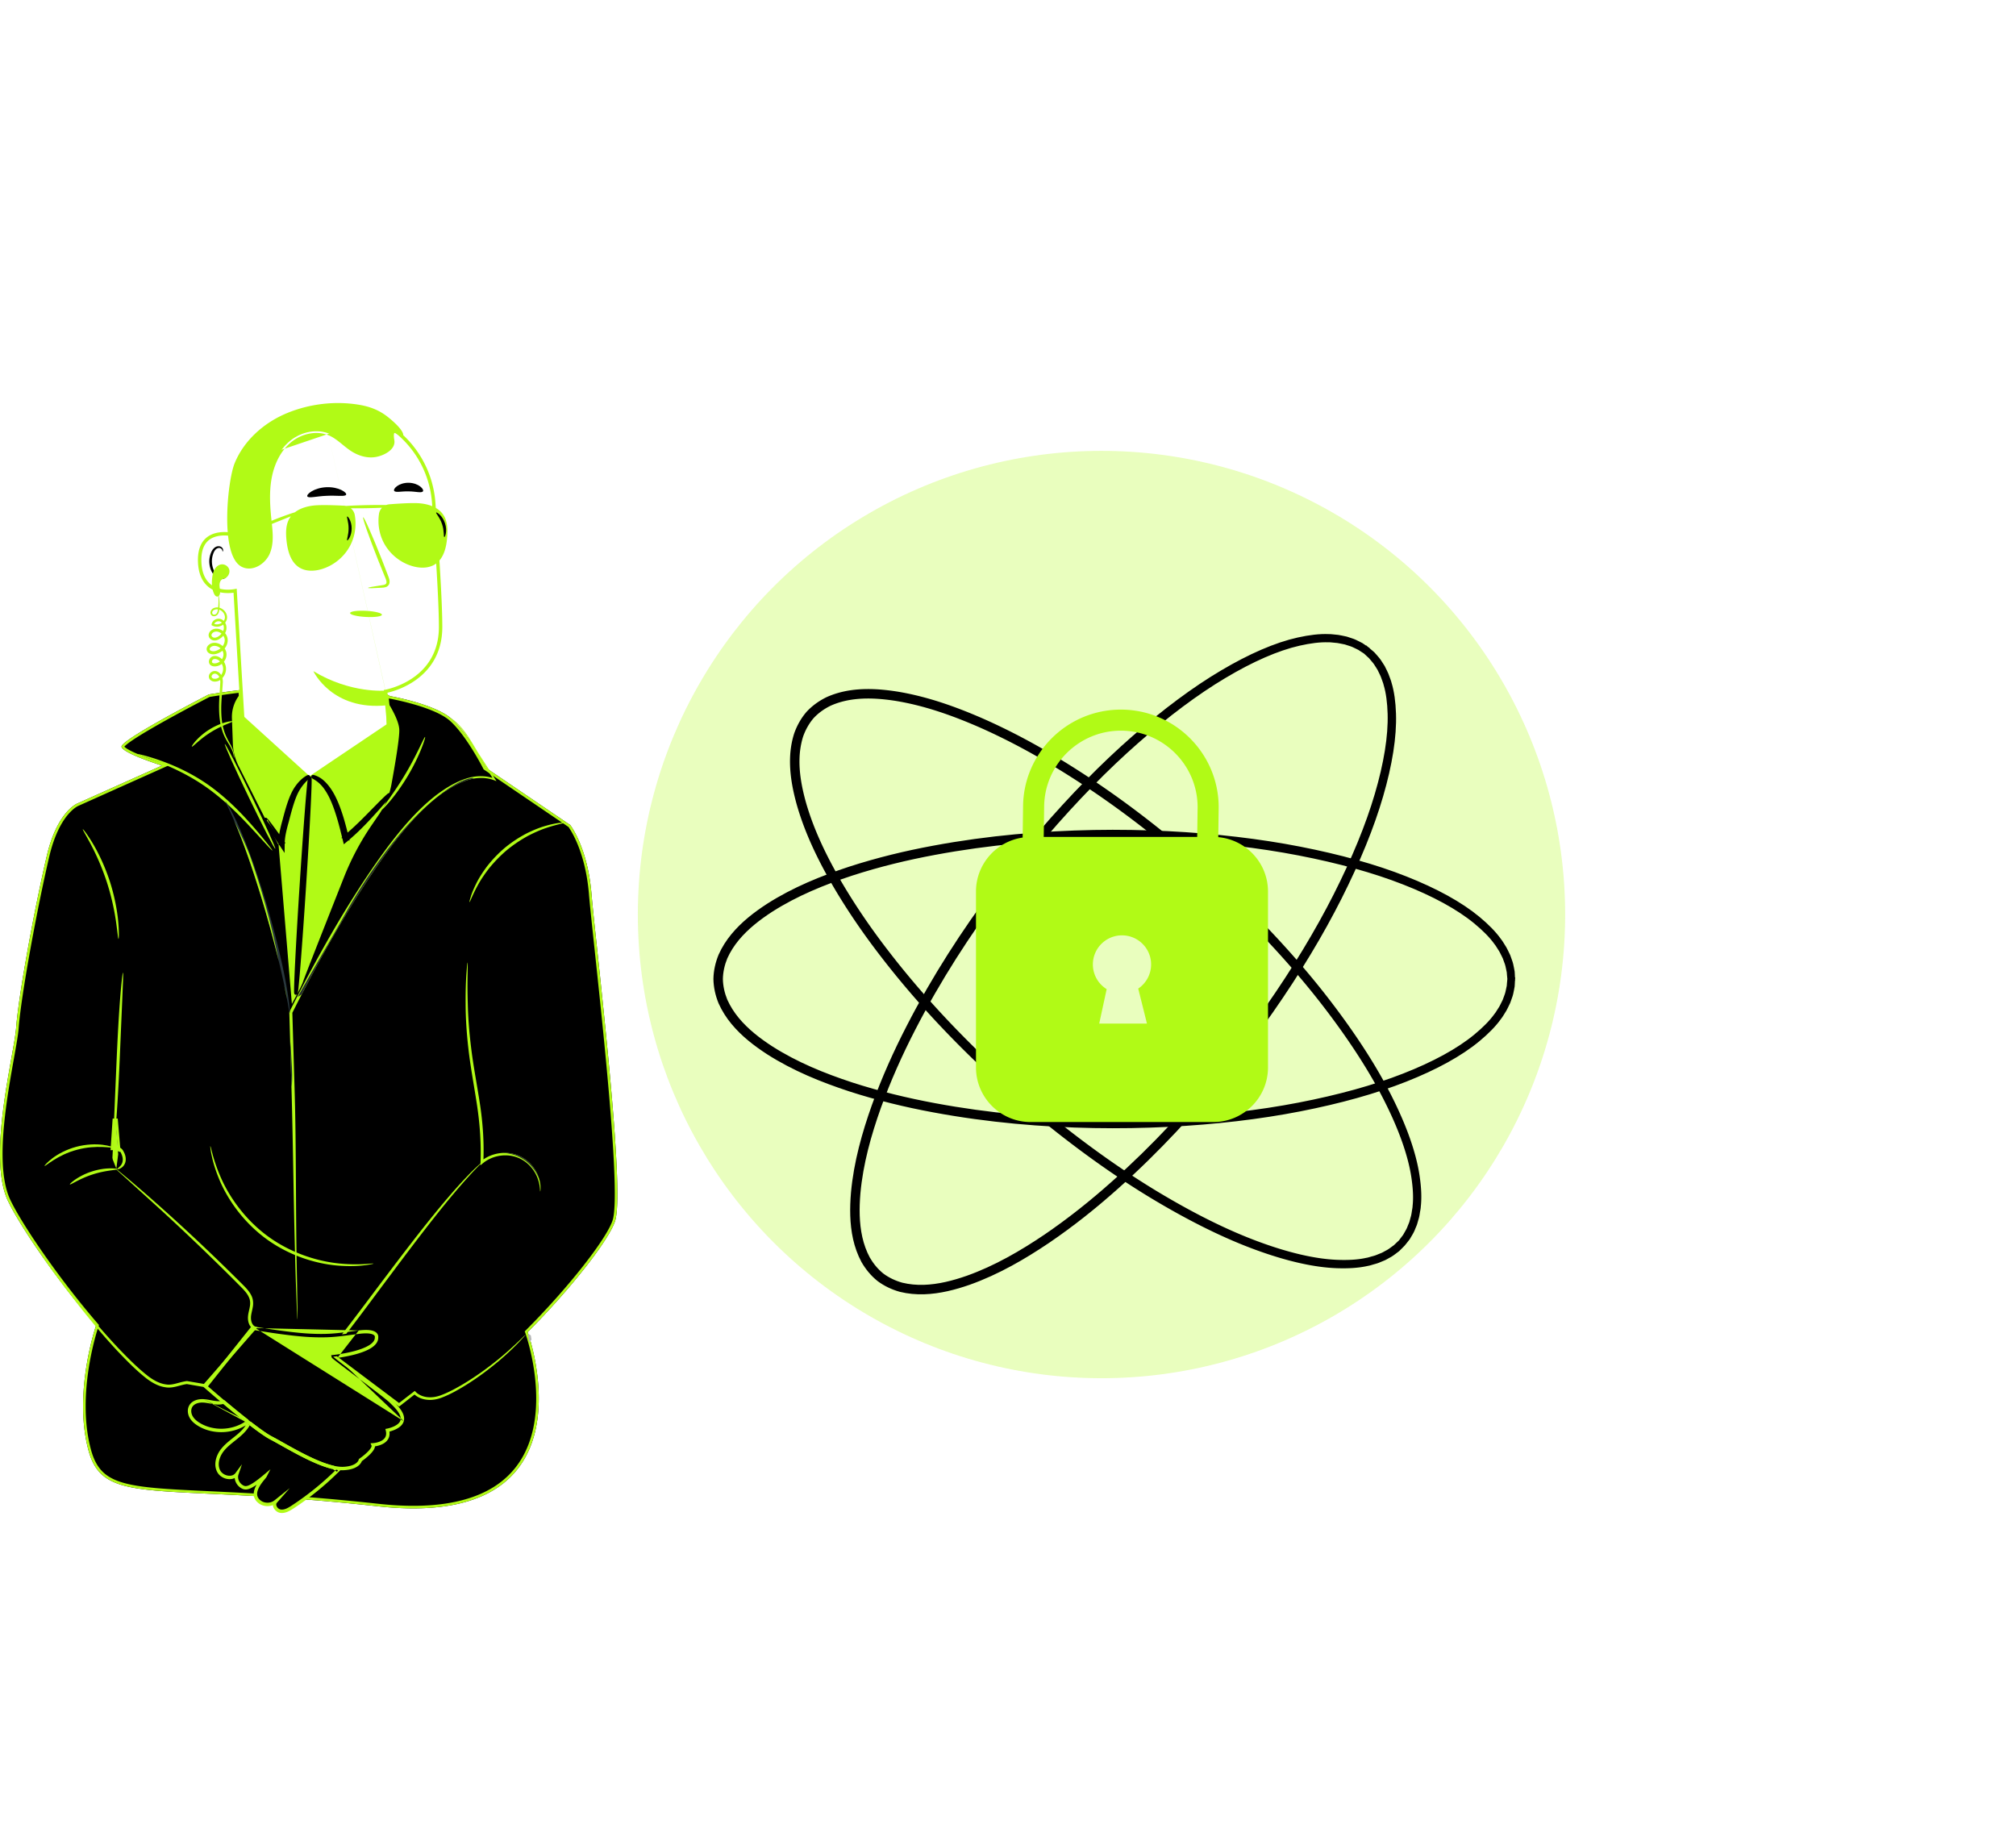 <svg width="787" height="714" fill="none" xmlns="http://www.w3.org/2000/svg"><g opacity=".55" filter="url(#filter0_f_87_4)"><circle cx="430" cy="357" r="181" fill="#B1FA16" fill-opacity=".51"/></g><path d="M547.256 485.2s.356-.5 1.077-1.451c.182-.238.384-.503.607-.798.207-.307.389-.672.613-1.053.438-.768.982-1.639 1.371-2.742.213-.54.468-1.101.684-1.713l.545-1.976c.223-.685.34-1.427.456-2.203.102-.776.312-1.573.336-2.427.367-3.383.142-7.334-.534-11.694-1.352-8.748-5.062-19.051-10.742-30.248-5.669-11.221-13.474-23.291-23.066-35.872-9.597-12.585-21.132-25.583-34.396-38.636-13.276-13.036-28.309-26.132-45.157-38.544-8.43-6.195-17.321-12.204-26.694-17.864-9.363-5.674-19.237-10.961-29.649-15.545-10.414-4.527-21.402-8.473-32.99-10.342-5.776-.89-11.735-1.321-17.593-.433-2.923.449-5.795 1.246-8.499 2.461-2.66 1.299-5.109 3.029-7.132 5.216-1.944 2.259-3.393 4.883-4.385 7.675-.896 2.828-1.373 5.769-1.484 8.727-.223 5.922.884 11.796 2.424 17.434 3.173 11.304 8.344 21.775 14.028 31.61 5.74 9.825 12.119 19.035 18.821 27.694 6.691 8.669 13.675 16.82 20.789 24.492 14.251 15.328 28.975 28.774 43.438 40.482 14.478 11.691 28.705 21.674 42.301 29.776 13.59 8.095 26.47 14.479 38.263 18.833 11.769 4.369 22.426 6.88 31.27 7.227 4.409.176 8.359-.051 11.679-.799.844-.121 1.611-.423 2.371-.611.759-.204 1.482-.405 2.137-.704l1.902-.765c.582-.285 1.112-.601 1.624-.875 1.049-.513 1.853-1.155 2.566-1.675.354-.263.695-.487.978-.727l.722-.695a66.629 66.629 0 011.319-1.235s-.421.443-1.27 1.288c-.213.211-.452.447-.714.71-.28.242-.619.473-.971.744-.709.533-1.512 1.186-2.561 1.711-.513.28-1.043.604-1.627.895l-1.906.787c-.658.305-1.383.512-2.144.723-.763.196-1.535.502-2.382.63-3.337.774-7.305 1.024-11.735.868-8.885-.306-19.584-2.789-31.394-7.132-11.834-4.33-24.751-10.694-38.38-18.776-13.632-8.088-27.896-18.061-42.411-29.75-14.498-11.704-29.257-25.152-43.544-40.494-7.132-7.678-14.134-15.838-20.844-24.524-6.722-8.672-13.123-17.901-18.885-27.756-5.707-9.867-10.904-20.373-14.105-31.768-1.554-5.685-2.676-11.616-2.453-17.645.114-3.01.598-6.017 1.521-8.921 1.017-2.871 2.513-5.583 4.524-7.916 2.09-2.263 4.62-4.05 7.356-5.383 2.778-1.248 5.714-2.06 8.689-2.519 5.964-.9 11.981-.461 17.804.438 11.681 1.886 22.708 5.854 33.156 10.4 10.444 4.604 20.34 9.91 29.718 15.601 9.391 5.679 18.294 11.705 26.733 17.917 16.865 12.446 31.901 25.578 45.178 38.649 13.266 13.089 24.798 26.123 34.384 38.749 9.582 12.619 17.373 24.729 23.023 35.993 5.66 11.24 9.344 21.588 10.661 30.381.659 4.384.864 8.355.475 11.759-.031.854-.249 1.657-.356 2.438-.123.779-.245 1.524-.474 2.213l-.565 1.984c-.223.613-.484 1.177-.705 1.718-.402 1.104-.959 1.975-1.408 2.74-.229.38-.42.743-.629 1.048l-.624.792a75.715 75.715 0 01-1.135 1.408z" fill="#000"/><path d="M547.256 485.2s.356-.5 1.077-1.451c.182-.238.384-.503.607-.798.207-.307.389-.672.613-1.053.438-.768.982-1.639 1.371-2.742.213-.54.468-1.101.684-1.713l.545-1.976c.223-.685.34-1.427.456-2.203.102-.776.312-1.573.336-2.427.367-3.383.142-7.334-.534-11.694-1.352-8.748-5.062-19.051-10.742-30.248-5.669-11.221-13.474-23.291-23.066-35.872-9.597-12.585-21.132-25.583-34.396-38.636-13.276-13.036-28.309-26.132-45.157-38.544-8.43-6.195-17.321-12.204-26.694-17.864-9.363-5.674-19.237-10.961-29.649-15.545-10.414-4.527-21.402-8.473-32.99-10.342-5.776-.89-11.735-1.321-17.593-.433-2.923.449-5.795 1.246-8.499 2.461-2.66 1.299-5.109 3.029-7.132 5.216-1.944 2.259-3.393 4.883-4.385 7.675-.896 2.828-1.373 5.769-1.484 8.727-.223 5.922.884 11.795 2.424 17.434 3.173 11.304 8.344 21.775 14.028 31.61 5.74 9.825 12.119 19.035 18.821 27.694 6.691 8.669 13.675 16.82 20.789 24.492 14.251 15.328 28.975 28.774 43.438 40.482 14.478 11.692 28.705 21.674 42.301 29.776 13.59 8.095 26.47 14.479 38.263 18.833 11.769 4.369 22.426 6.88 31.27 7.227 4.409.176 8.359-.051 11.679-.799.844-.121 1.611-.423 2.371-.611.759-.204 1.482-.405 2.137-.704l1.902-.765c.582-.285 1.112-.601 1.624-.875 1.049-.513 1.853-1.155 2.566-1.675.354-.263.695-.487.978-.727l.722-.695a66.629 66.629 0 011.319-1.235zm0 0s-.421.443-1.27 1.288c-.213.211-.452.447-.714.71-.28.242-.619.473-.971.744-.709.533-1.512 1.186-2.561 1.711-.513.28-1.043.604-1.627.895l-1.906.787c-.658.305-1.383.512-2.144.723-.763.196-1.535.502-2.382.63-3.337.774-7.305 1.024-11.735.868-8.885-.306-19.584-2.789-31.394-7.132-11.834-4.33-24.751-10.694-38.38-18.776-13.632-8.088-27.896-18.061-42.411-29.75-14.498-11.704-29.257-25.152-43.544-40.494-7.132-7.678-14.134-15.838-20.844-24.524-6.722-8.672-13.123-17.901-18.885-27.756-5.707-9.867-10.904-20.373-14.105-31.768-1.554-5.685-2.676-11.616-2.453-17.645.114-3.01.598-6.017 1.521-8.921 1.017-2.871 2.513-5.583 4.524-7.916 2.09-2.263 4.62-4.05 7.356-5.383 2.778-1.248 5.714-2.06 8.689-2.519 5.964-.9 11.981-.461 17.804.438 11.681 1.886 22.708 5.854 33.156 10.4 10.444 4.604 20.34 9.91 29.718 15.601 9.391 5.679 18.294 11.705 26.733 17.917 16.865 12.446 31.901 25.578 45.178 38.649 13.266 13.089 24.798 26.123 34.384 38.749 9.582 12.619 17.373 24.729 23.023 35.993 5.66 11.24 9.344 21.588 10.661 30.381.659 4.384.864 8.355.475 11.759-.031.854-.249 1.657-.356 2.438-.123.779-.245 1.524-.474 2.213l-.565 1.984c-.223.613-.484 1.177-.705 1.718-.402 1.104-.959 1.975-1.408 2.74-.229.38-.42.743-.629 1.048l-.624.792a75.715 75.715 0 01-1.135 1.408z" stroke="#000" stroke-width="3" stroke-miterlimit="10"/><path d="M589.939 382.171s-.067-.611-.163-1.8c-.021-.299-.048-.632-.076-1-.052-.365-.157-.762-.246-1.194-.185-.864-.358-1.877-.801-2.957-.2-.545-.384-1.134-.629-1.734l-.911-1.839c-.288-.657-.696-1.289-1.124-1.947-.443-.646-.816-1.381-1.365-2.034-1.98-2.77-4.777-5.567-8.184-8.371-6.832-5.629-16.458-10.848-28.151-15.423-11.7-4.6-25.56-8.41-41.092-11.414-15.537-3.004-32.8-5.024-51.386-5.936-18.586-.891-38.52-.659-59.355 1.294-10.415.988-21.049 2.423-31.812 4.439-10.764 1.999-21.653 4.624-32.476 8.135-10.784 3.553-21.609 7.924-31.503 14.242-4.901 3.18-9.634 6.826-13.416 11.388-1.881 2.28-3.494 4.787-4.704 7.495-1.121 2.74-1.796 5.661-1.85 8.64.051 2.979.718 5.903 1.837 8.645 1.213 2.707 2.816 5.22 4.701 7.5 3.776 4.57 8.512 8.215 13.413 11.398 9.895 6.324 20.723 10.694 31.511 14.25 10.824 3.512 21.715 6.139 32.48 8.139 10.765 2.016 21.403 3.451 31.819 4.44 20.837 1.953 40.775 2.185 59.361 1.295 18.588-.914 35.85-2.935 51.388-5.939 15.532-3.004 29.392-6.815 41.091-11.415 11.692-4.576 21.316-9.794 28.147-15.422 3.406-2.804 6.204-5.603 8.183-8.372.549-.652.922-1.387 1.363-2.034.43-.657.836-1.289 1.126-1.946l.909-1.839c.245-.6.429-1.189.631-1.733.442-1.082.614-2.095.799-2.958.089-.433.194-.828.246-1.193.028-.368.055-.701.076-1 .096-1.189.163-1.8.163-1.8s-.02.611-.091 1.807l-.061 1.005c-.046.368-.146.765-.228 1.201-.175.87-.339 1.891-.772 2.982-.197.549-.376 1.145-.619 1.75-.284.59-.584 1.208-.899 1.856-.286.666-.692 1.304-1.117 1.968-.44.654-.812 1.396-1.359 2.055-1.974 2.799-4.77 5.628-8.18 8.459-6.834 5.685-16.47 10.956-28.174 15.576-11.715 4.645-25.59 8.496-41.14 11.536-15.558 3.04-32.842 5.091-51.454 6.03-18.612.918-38.576.706-59.449-1.233-10.434-.981-21.092-2.411-31.88-4.424-10.79-1.997-21.709-4.625-32.571-8.143-10.825-3.565-21.697-7.945-31.672-14.317-4.942-3.209-9.729-6.888-13.575-11.536-1.92-2.321-3.559-4.889-4.805-7.669-1.15-2.819-1.841-5.839-1.893-8.919.055-3.08.753-6.097 1.908-8.915 1.241-2.78 2.892-5.341 4.808-7.662 3.849-4.643 8.633-8.32 13.576-11.526 9.973-6.368 20.842-10.746 31.667-14.309 10.858-3.518 21.774-6.143 32.562-8.141 10.787-2.012 21.443-3.442 31.875-4.423 20.871-1.939 40.832-2.149 59.443-1.233 18.61.938 35.893 2.989 51.45 6.029 15.552 3.04 29.428 6.891 41.143 11.536 11.705 4.619 21.341 9.889 28.179 15.575 3.409 2.832 6.205 5.66 8.181 8.458.547.659.918 1.403 1.359 2.056.425.664.83 1.303 1.118 1.968l.898 1.856c.242.606.423 1.202.618 1.751.435 1.092.599 2.113.774 2.983.082.436.181.833.228 1.201l.061 1.007c.071 1.194.091 1.805.091 1.805z" fill="#000"/><path d="M589.939 382.171s-.067-.611-.163-1.8c-.021-.299-.048-.632-.076-1-.052-.365-.157-.762-.246-1.194-.185-.864-.358-1.877-.801-2.957-.2-.545-.384-1.134-.629-1.734l-.911-1.839c-.288-.657-.696-1.289-1.124-1.947-.443-.646-.816-1.381-1.365-2.034-1.98-2.77-4.777-5.567-8.184-8.371-6.832-5.629-16.458-10.848-28.151-15.423-11.7-4.6-25.56-8.41-41.092-11.414-15.537-3.004-32.8-5.024-51.386-5.936-18.586-.891-38.52-.659-59.355 1.294-10.415.988-21.049 2.423-31.812 4.439-10.764 1.999-21.653 4.624-32.476 8.135-10.784 3.553-21.609 7.924-31.503 14.242-4.901 3.18-9.634 6.826-13.416 11.388-1.881 2.28-3.494 4.787-4.704 7.495-1.121 2.74-1.796 5.661-1.85 8.64.051 2.979.718 5.903 1.837 8.645 1.213 2.707 2.816 5.22 4.701 7.5 3.776 4.57 8.512 8.215 13.413 11.398 9.895 6.324 20.723 10.694 31.511 14.25 10.824 3.512 21.715 6.139 32.48 8.139 10.765 2.016 21.403 3.451 31.819 4.44 20.837 1.953 40.775 2.185 59.361 1.295 18.588-.914 35.85-2.935 51.388-5.939 15.532-3.004 29.392-6.815 41.091-11.415 11.692-4.576 21.316-9.794 28.147-15.422 3.406-2.804 6.204-5.603 8.184-8.372.548-.652.921-1.387 1.362-2.034.43-.657.836-1.289 1.126-1.946l.909-1.839c.245-.6.429-1.189.631-1.733.442-1.082.614-2.095.799-2.958.089-.433.194-.828.246-1.193.028-.368.055-.701.076-1 .096-1.189.163-1.8.163-1.8zm0 0s-.02.611-.091 1.807l-.061 1.005c-.046.368-.146.765-.228 1.201-.175.87-.339 1.891-.772 2.982-.197.549-.376 1.145-.619 1.75-.284.59-.584 1.208-.899 1.856-.286.666-.692 1.304-1.117 1.968-.44.654-.812 1.396-1.359 2.055-1.974 2.799-4.77 5.628-8.18 8.459-6.834 5.685-16.47 10.956-28.174 15.576-11.715 4.645-25.59 8.496-41.14 11.536-15.558 3.04-32.842 5.091-51.454 6.03-18.612.918-38.576.706-59.449-1.233-10.434-.981-21.092-2.411-31.88-4.424-10.79-1.997-21.709-4.625-32.571-8.143-10.825-3.565-21.697-7.945-31.672-14.317-4.942-3.209-9.729-6.888-13.575-11.536-1.92-2.321-3.559-4.889-4.805-7.669-1.15-2.819-1.841-5.839-1.893-8.919.055-3.08.753-6.097 1.908-8.915 1.241-2.78 2.892-5.341 4.808-7.662 3.849-4.643 8.633-8.32 13.576-11.526 9.973-6.368 20.842-10.746 31.667-14.309 10.858-3.518 21.774-6.143 32.562-8.141 10.787-2.012 21.443-3.442 31.875-4.423 20.871-1.939 40.832-2.149 59.443-1.233 18.61.938 35.893 2.989 51.45 6.029 15.552 3.04 29.428 6.891 41.143 11.536 11.705 4.619 21.341 9.889 28.179 15.575 3.409 2.832 6.205 5.66 8.181 8.458.547.659.918 1.403 1.359 2.056.425.664.83 1.303 1.118 1.968l.898 1.856c.242.606.423 1.202.618 1.751.435 1.092.599 2.113.774 2.983.082.436.181.833.228 1.201l.061 1.007c.071 1.194.091 1.805.091 1.805z" stroke="#000" stroke-width="3" stroke-miterlimit="10"/><path d="M533.385 253.923s-.522-.321-1.521-.976c-.251-.164-.529-.348-.837-.551-.322-.184-.698-.343-1.092-.538-.798-.383-1.704-.866-2.83-1.179-.554-.176-1.132-.392-1.757-.566-.636-.127-1.306-.263-2.011-.406-.697-.175-1.446-.24-2.228-.303-.781-.048-1.59-.204-2.444-.169-3.4-.131-7.326.364-11.629 1.34-8.635 1.951-18.657 6.36-29.436 12.798-10.805 6.429-22.308 15.049-34.198 25.483-11.895 10.44-24.067 22.846-36.176 36.976-12.09 14.143-24.119 30.042-35.342 47.704-5.599 8.836-10.981 18.12-15.983 27.862-5.014 9.73-9.61 19.946-13.466 30.649-3.799 10.701-6.978 21.934-8.044 33.624-.491 5.823-.51 11.797.78 17.581.649 2.884 1.642 5.694 3.04 8.308 1.478 2.566 3.374 4.889 5.696 6.758 2.386 1.782 5.105 3.049 7.958 3.845 2.882.7 5.851.973 8.807.88 5.925-.185 11.708-1.695 17.226-3.619 11.061-3.945 21.15-9.825 30.57-16.172 9.405-6.404 18.155-13.402 26.332-20.685 8.189-7.273 15.839-14.8 23.002-22.427 14.31-15.272 26.709-30.887 37.393-46.123 10.668-15.249 19.646-30.13 26.792-44.25 7.141-14.116 12.62-27.405 16.153-39.471 3.547-12.042 5.319-22.847 5.056-31.694-.13-4.41-.628-8.335-1.603-11.596-.178-.832-.532-1.578-.772-2.323-.257-.743-.506-1.449-.849-2.083-.312-.645-.612-1.26-.896-1.844-.324-.563-.676-1.069-.984-1.561-.584-1.011-1.277-1.768-1.847-2.445-.288-.334-.534-.659-.793-.923l-.741-.675c-.883-.802-1.326-1.229-1.326-1.229s.471.389 1.374 1.177l.756.664c.262.263.516.586.81.916.579.671 1.287 1.427 1.883 2.438.315.491.675.998 1.007 1.561.288.587.594 1.201.914 1.848.351.634.607 1.345.87 2.089.248.748.608 1.496.793 2.332 1.001 3.276 1.524 7.218 1.673 11.647.307 8.885-1.433 19.729-4.953 31.812-3.505 12.102-8.961 25.428-16.088 39.581-7.128 14.159-16.095 29.075-26.759 44.36-10.676 15.271-23.074 30.92-37.396 46.229-7.169 7.644-14.828 15.193-23.029 22.486-8.19 7.304-16.956 14.323-26.391 20.752-9.449 6.372-19.574 12.281-30.72 16.26-5.565 1.94-11.405 3.469-17.434 3.661-3.01.094-6.046-.183-9.006-.903-2.933-.816-5.742-2.122-8.209-3.967-2.401-1.93-4.357-4.33-5.876-6.968-1.437-2.686-2.449-5.559-3.111-8.495-1.309-5.887-1.285-11.92-.79-17.792 1.078-11.783 4.276-23.057 8.092-33.792 3.873-10.739 8.485-20.975 13.517-30.724 5.017-9.759 10.416-19.056 16.032-27.901 11.256-17.683 23.319-33.59 35.445-47.736 12.144-14.135 24.355-26.537 36.288-36.97 11.93-10.428 23.475-19.036 34.323-25.448 10.823-6.421 20.893-10.81 29.575-12.729 4.328-.959 8.276-1.436 11.697-1.283.856-.029 1.671.134 2.457.185.787.071 1.538.142 2.24.323.706.15 1.379.292 2.019.425.627.182 1.208.403 1.764.586 1.127.325 2.035.821 2.829 1.216.395.203.77.366 1.09.556l.832.568c.988.676 1.482 1.036 1.482 1.036z" fill="#000"/><path d="M533.385 253.923s-.522-.321-1.521-.976c-.251-.164-.529-.348-.837-.551-.322-.184-.697-.343-1.092-.538-.798-.383-1.704-.866-2.83-1.179-.554-.176-1.132-.392-1.757-.566-.636-.127-1.306-.263-2.011-.406-.697-.175-1.446-.24-2.228-.303-.781-.048-1.59-.204-2.444-.169-3.4-.131-7.327.364-11.629 1.34-8.635 1.951-18.657 6.36-29.436 12.798-10.805 6.429-22.308 15.049-34.198 25.483-11.895 10.44-24.067 22.846-36.176 36.976-12.09 14.143-24.119 30.042-35.342 47.704-5.599 8.836-10.981 18.12-15.983 27.862-5.014 9.73-9.61 19.946-13.466 30.649-3.799 10.701-6.978 21.934-8.044 33.624-.491 5.823-.51 11.797.78 17.581.649 2.884 1.642 5.694 3.04 8.308 1.478 2.566 3.374 4.889 5.696 6.758 2.386 1.782 5.105 3.049 7.958 3.845 2.882.7 5.851.973 8.807.88 5.925-.185 11.708-1.695 17.226-3.619 11.061-3.945 21.15-9.825 30.57-16.172 9.405-6.404 18.155-13.402 26.332-20.685 8.189-7.273 15.839-14.8 23.002-22.427 14.31-15.272 26.709-30.887 37.393-46.123 10.668-15.249 19.646-30.13 26.792-44.25 7.141-14.116 12.62-27.405 16.153-39.471 3.547-12.042 5.319-22.847 5.056-31.694-.129-4.41-.628-8.335-1.603-11.596-.178-.832-.532-1.578-.772-2.323-.257-.743-.506-1.449-.849-2.083-.312-.645-.612-1.26-.896-1.844-.324-.563-.676-1.069-.984-1.561-.584-1.011-1.277-1.768-1.847-2.445-.288-.334-.534-.659-.793-.923l-.741-.675c-.883-.802-1.326-1.229-1.326-1.229zm0 0s.471.389 1.374 1.177l.756.664c.262.263.516.586.81.916.579.671 1.287 1.427 1.883 2.438.315.491.675.998 1.007 1.561.288.587.594 1.201.914 1.848.351.634.607 1.345.87 2.089.248.748.608 1.496.793 2.332 1.001 3.276 1.524 7.218 1.673 11.647.307 8.885-1.433 19.729-4.953 31.812-3.505 12.102-8.961 25.428-16.088 39.581-7.128 14.159-16.094 29.075-26.759 44.36-10.676 15.271-23.074 30.92-37.396 46.229-7.169 7.644-14.828 15.193-23.029 22.486-8.189 7.304-16.956 14.323-26.391 20.752-9.449 6.372-19.574 12.281-30.72 16.26-5.565 1.94-11.405 3.469-17.434 3.661-3.01.094-6.046-.183-9.006-.903-2.933-.816-5.742-2.122-8.209-3.967-2.401-1.93-4.357-4.33-5.876-6.968-1.437-2.686-2.449-5.559-3.111-8.495-1.309-5.887-1.285-11.92-.79-17.792 1.078-11.783 4.276-23.057 8.092-33.792 3.873-10.739 8.485-20.975 13.517-30.724 5.017-9.759 10.416-19.056 16.032-27.901 11.256-17.683 23.319-33.59 35.445-47.736 12.144-14.135 24.355-26.537 36.288-36.97 11.93-10.428 23.475-19.036 34.323-25.448 10.823-6.421 20.893-10.81 29.575-12.729 4.328-.959 8.276-1.436 11.697-1.283.856-.029 1.671.134 2.457.185.787.071 1.538.142 2.24.323.706.15 1.379.292 2.019.425.627.182 1.208.403 1.764.586 1.127.325 2.035.821 2.829 1.216.395.203.77.366 1.09.556l.832.568c.988.676 1.482 1.036 1.482 1.036z" stroke="#000" stroke-width="3" stroke-miterlimit="10"/><path d="M467.359 326.691h-59.91l.161-11.532c0-16.507 13.438-29.938 29.956-29.938s29.954 13.431 29.954 29.879l-.161 11.591zm-19.611 72.881h-18.642l2.912-13.453c-3.228-2.001-5.383-5.566-5.383-9.643 0-6.272 5.088-11.356 11.363-11.356 6.276 0 11.366 5.084 11.366 11.356 0 3.93-1.997 7.39-5.032 9.43a3694.057 3694.057 0 013.416 13.666zm27.838-72.782l.161-11.631c0-21.041-17.127-38.159-38.181-38.159-21.056 0-38.184 17.118-38.184 38.1l-.165 11.848C388.913 328.473 381 337.323 381 348.045v68.604C381 428.44 390.563 438 402.364 438h71.269c11.798 0 21.367-9.56 21.367-21.351v-68.604c0-11.136-8.53-20.269-19.414-21.255z" fill="#B1FA16"/><path d="M152.195 271.714s17.385 3.02 24.012 8.815c6.627 5.796 13.362 19.112 13.362 19.112l33.042 22.428s6.791 8.67 8.296 26.87c1.505 18.202 13.231 113.701 9.287 127.422-2.104 7.32-17.604 27.03-34.192 43.619 0 0 27.998 77.52-58.502 68.02s-107 .5-113-22 2.998-48.555 2.998-48.555c-14.836-17.122-29.737-38.82-34.41-48.718-8.185-17.343 2.4-56.736 3.206-67.516.956-12.805 7.186-46.646 11.945-66.992 4.12-17.621 12.016-20.588 12.016-20.588l33.008-14.79s-15.119-4.69-15.813-7.298c-.689-2.608 34.063-20.449 34.063-20.449s5.072-.86 12.57-1.777l1.133 19.094c.928 15.67 14.392 27.614 30.062 26.67 15.982-.965 28.008-14.95 26.58-30.901a2385.454 2385.454 0 00-1.237-13.329c.559.27 1.086.557 1.574.863zM45.945 448.261l-.979-11.549-.737 11.235s.811-.033 1.715.314z" fill="#000"/><path fill-rule="evenodd" clip-rule="evenodd" d="M151.831 272.666l.193.033.011.002.035.006.143.026.553.104a104.808 104.808 0 018.675 2.073c5.181 1.481 10.981 3.638 14.108 6.372 3.193 2.792 6.468 7.459 8.974 11.503a115.02 115.02 0 013.859 6.737l.221.426.056.109.014.027.003.007.001.001.117.231 33.117 22.479c.043.059.101.14.173.244.177.256.436.648.755 1.178.637 1.059 1.512 2.67 2.435 4.846 1.847 4.35 3.893 10.964 4.636 19.952l.997-.083c-1.505-18.2-8.296-26.87-8.296-26.87l-33.042-22.428s-6.735-13.316-13.362-19.112c-6.627-5.795-24.012-8.815-24.012-8.815a15.02 15.02 0 00-.517-.309c-.337-.192-.69-.377-1.057-.554l.112 1.177c.24 2.519.663 7.012 1.125 12.152 1.428 15.951-10.598 29.936-26.58 30.901-15.67.944-29.134-11-30.062-26.67l-1.133-19.094-.995.123c-6.948.869-11.575 1.654-11.575 1.654s-34.752 17.841-34.063 20.449c.563 2.115 10.608 5.598 14.39 6.84.882.29 1.423.458 1.423.458l-33.008 14.79s-7.896 2.967-12.016 20.588c-4.76 20.346-10.989 54.187-11.945 66.992-.193 2.581-.947 6.802-1.87 11.969-2.93 16.411-7.561 42.357-1.336 55.547 4.673 9.898 19.574 31.596 34.41 48.718 0 0-8.998 26.055-2.998 48.555 4.017 15.063 14.533 15.56 47.001 17.093 16.03.757 37.409 1.767 65.999 4.907 86.5 9.5 58.502-68.02 58.502-68.02 16.588-16.589 32.088-36.299 34.192-43.619 3.071-10.685-3.36-70.962-7.067-105.709-1.054-9.873-1.887-17.685-2.22-21.713l-.997.083c.333 4.025 1.168 11.855 2.223 21.745 1.328 12.449 3.004 28.161 4.465 43.657 1.313 13.928 2.454 27.704 3.021 38.849.284 5.574.423 10.477.37 14.406-.054 3.965-.305 6.834-.757 8.406-.483 1.681-1.777 4.182-3.778 7.308-1.985 3.101-4.618 6.742-7.711 10.684-6.186 7.883-14.181 16.928-22.448 25.195l-.449.45.216.597v.002l.003.009.014.038.055.159a65.145 65.145 0 01.94 3.038 88.918 88.918 0 011.967 8.555c1.262 7.055 2.039 16.306.169 25.227-1.865 8.898-6.351 17.429-15.605 23.183-9.28 5.771-23.496 8.837-44.996 6.476-21.649-2.378-39.169-3.535-53.36-4.286-4.588-.242-8.82-.442-12.73-.627-8.204-.387-14.982-.707-20.617-1.214-8.336-.749-13.968-1.896-17.879-4.151-3.826-2.207-6.105-5.54-7.557-10.986-2.948-11.055-2.22-23.035-.73-32.298a113.881 113.881 0 012.416-11.317 88.578 88.578 0 011.092-3.749 49.703 49.703 0 01.176-.538l.018-.053.004-.012.001-.003.189-.545-.378-.436C23.444 499.699 8.609 478.08 3.993 468.3c-1.96-4.15-2.826-9.7-2.97-15.946-.145-6.229.43-13.061 1.288-19.718.858-6.655 1.997-13.11 2.975-18.591l.132-.742c.914-5.119 1.676-9.384 1.873-12.018.95-12.723 7.165-46.503 11.922-66.839 2.03-8.683 4.972-13.679 7.343-16.483 1.186-1.404 2.235-2.266 2.968-2.769a7.69 7.69 0 01.842-.512 3.41 3.41 0 01.204-.099l.029-.012.011-.005.002-.001.002-.001.022-.008 35.453-15.885-2.53-.785-.039.126.04-.126-.01-.003-.032-.01-.124-.039a139.662 139.662 0 01-2.185-.714c-1.42-.478-3.316-1.14-5.23-1.882-1.921-.745-3.833-1.559-5.295-2.337-.734-.391-1.323-.756-1.736-1.081a3.27 3.27 0 01-.403-.366c.16-.19.424-.447.812-.771.836-.697 2.096-1.582 3.667-2.595 3.133-2.021 7.39-4.483 11.686-6.874a621.693 621.693 0 0111.85-6.407 663.367 663.367 0 015.022-2.624l.25-.128.076-.013.673-.109c.59-.095 1.454-.23 2.553-.395a343.48 343.48 0 018.014-1.097l1.07 18.029c.961 16.222 14.899 28.587 31.12 27.609 16.545-.999 28.995-15.476 27.516-31.988-.422-4.69-.811-8.841-1.058-11.447l.035.022zM47.076 449.765l-1.114-13.137-1.994.019-.81 12.343 1.105-.044h.047l.033.001a3.828 3.828 0 011.243.248l1.49.57zm-2.847-1.818s.255-.01.64.042l.05.007a4.79 4.79 0 011.026.265l-.979-11.549-.737 11.235z" fill="#B1FA16"/><path d="M206.621 524.046c.29-.37.579-.74.866-1.113l-.269-1.654a36.987 36.987 0 00-1.117-.655l.52 3.422z" fill="#B5B6B5"/><path d="M176.208 280.529c-.033.048.549.379 1.489 1.25.941.864 2.232 2.27 3.653 4.306 1.457 2.02 2.937 4.69 4.758 7.838l6.641 10.523.385-.474c-3.303-1.287-7.339-1.307-11.203-.041-3.878 1.246-7.632 3.47-11.268 6.17-7.262 5.499-13.898 13.16-20.324 21.854-12.808 17.475-25.294 39.069-37.339 63.003l-.062.126.005.152.845 29.487c.704 24.71.793 46.462 1.7 75.671.171 4.649.306 8.281.398 10.816l.133 2.813c.037.632.067.958.087.956.021 0 .033-.326.035-.958-.002-.692-.007-1.625-.014-2.816l-.172-10.823c-.636-29.427-.213-50.558-.97-75.689l-.864-29.496-.057.28c11.983-23.878 24.402-45.486 37.077-62.932 6.364-8.684 12.904-16.308 20.023-21.773 3.573-2.691 7.244-4.897 10.995-6.133 3.739-1.258 7.575-1.26 10.744-.069l.914.344-.528-.818c-2.529-3.902-4.788-7.392-6.759-10.435-1.843-3.086-3.396-5.779-4.905-7.774-1.474-2.022-2.823-3.407-3.814-4.239-.988-.839-1.603-1.119-1.603-1.119zM53.726 294.376c-.057.191 3.49 1.232 9.006 3.44 5.495 2.218 13 5.704 20.17 11.217 7.185 5.497 12.766 11.586 16.809 15.945l4.768 5.207c1.137 1.221 1.797 1.871 1.859 1.818.062-.053-.476-.806-1.505-2.121a184.155 184.155 0 00-4.488-5.464c-3.89-4.514-9.417-10.75-16.718-16.336-7.298-5.61-14.98-9.025-20.592-11.054a78.214 78.214 0 00-6.758-2.13c-1.617-.425-2.53-.595-2.55-.522z" fill="#B1FA16"/><path d="M113.124 395.422c.083-.011-.002-1.222-.225-3.411-.258-2.182-.722-5.333-1.451-9.193-1.433-7.728-3.989-18.285-7.364-29.784-3.438-11.486-7.06-21.737-10.217-28.943-1.558-3.61-2.978-6.462-4.033-8.392-1.1-1.91-1.74-2.941-1.81-2.9-.072.041.429 1.149 1.394 3.111a166.69 166.69 0 013.668 8.507c2.941 7.25 6.422 17.506 9.849 28.957 3.366 11.464 6.043 21.955 7.684 29.611.835 3.826 1.42 6.94 1.818 9.093.365 2.158.607 3.353.687 3.344z" fill="#29383E"/><path d="M107.462 331.318c.296-.142-3.872-9.41-9.312-20.696-5.442-11.289-10.093-20.322-10.39-20.18-.297.145 3.871 9.41 9.313 20.7 5.439 11.285 10.09 20.321 10.389 20.176z" fill="#B1FA16"/><path d="M62.787 299.055l.476-.214s-.152-.046-.423-.133a.675.675 0 00-.264.087s.073.092.21.26z" fill="#B5B6B5"/><path d="M113.77 424.144c.638-1.967.057-11.255-.545-18.981l.545 18.981z" fill="#242C2F"/><path d="M112.042 389.959c-.26-1.949-.653-3.695-1.089-5.416.436 2.064.797 3.884 1.089 5.416zm-3.234-14.842c-.001-.012-.001-.023-.004-.035a295.814 295.814 0 00-11.033-40.474c-1.341-3.826-4.124-9.715-6.374-14.272a167.062 167.062 0 011.689 4.081c2.942 7.25 6.423 17.506 9.849 28.956 2.325 7.917 4.323 15.369 5.873 21.744z" fill="#B1FA16"/><path d="M108.811 375.119l-.182-1.335a54.913 54.913 0 00.182 1.335zm7.392 14.052c.54-.314 1.064-.645 1.574-.995 10.83-20.98 21.994-39.982 33.364-55.631 6.364-8.684 12.904-16.309 20.023-21.773 3.573-2.691 7.244-4.897 10.995-6.134a18.601 18.601 0 012.818-.709 15.43 15.43 0 00-.46-.262c-7.728.776-20.687 12.475-28.637 22.127a209.176 209.176 0 00-21.105 30.923c-6.114 10.936-12.457 21.518-18.572 32.454z" fill="#242C2F"/><path d="M210.889 465.089c.03.003.063-.202.098-.6.044-.397.046-.993-.018-1.765-.141-1.528-.627-3.828-2.199-6.278-1.531-2.408-4.292-5.014-8.261-5.991-3.88-.976-8.845-.331-12.727 2.831l.892.439c.347-6.994-.092-14.925-1.368-23.126-1.167-7.563-2.549-14.686-3.339-21.229-.818-6.538-1.245-12.464-1.355-17.45a229.568 229.568 0 01-.065-11.819l.021-3.217c-.007-.738-.032-1.126-.073-1.128-.042-.003-.096.381-.167 1.114l-.246 3.215c-.208 2.79-.357 6.844-.315 11.851.001 5.012.342 10.982 1.105 17.568.736 6.592 2.091 13.755 3.251 21.272 1.267 8.153 1.737 15.968 1.465 22.906l-.048 1.22.941-.784c3.529-2.939 8.171-3.635 11.819-2.783 3.72.839 6.38 3.216 7.928 5.474a14.555 14.555 0 012.396 5.959c.232 1.492.182 2.321.265 2.321z" fill="#B1FA16"/><path d="M205.113 521.074c-.021-.018-.271.2-.733.639l-2.014 1.965c-1.788 1.684-4.412 4.152-7.954 7.032-3.55 2.858-7.973 6.204-13.383 9.451-2.707 1.597-5.644 3.27-8.905 4.479-1.611.6-3.353.928-5.12.763-1.724-.14-3.553-.848-4.729-2.08l-.357-.374-.381.294-6.088 4.69.674-.004-24.623-18.505c-.87.118-1.399.171-1.399.171.052.246 7.138 5.532 13.386 10.275l11.968 8.948.341.255.335-.26c2.102-1.638 4.156-3.24 6.061-4.727l-.737-.078c1.531 1.579 3.517 2.245 5.458 2.42 1.943.172 3.856-.216 5.547-.864 3.379-1.287 6.306-3.001 9.029-4.647 5.422-3.343 9.817-6.774 13.328-9.717a108.963 108.963 0 007.787-7.285l1.902-2.084c.421-.479.628-.736.607-.757zm-69.932-.416c5.969-7.725 11.467-15.25 16.668-22.173 6.76-9.062 12.896-17.181 18.207-23.873 5.299-6.703 9.792-11.958 13.016-15.477 1.59-1.783 2.89-3.102 3.769-4.003.872-.907 1.318-1.397 1.289-1.429-.028-.03-.528.402-1.456 1.254a70.98 70.98 0 00-3.941 3.857c-3.34 3.435-7.944 8.622-13.337 15.267-5.404 6.639-11.618 14.714-18.429 23.742-5.451 7.176-11.213 15.015-17.456 23.043.545-.065 1.099-.134 1.67-.208zm48.095-168.537c.213.076 1.088-2.656 3.302-6.656 1.089-2.009 2.605-4.277 4.464-6.646 1.907-2.33 4.188-4.743 6.846-6.986a53.298 53.298 0 018.11-5.476c2.666-1.402 5.168-2.482 7.341-3.192 4.333-1.457 7.178-1.825 7.145-2.047-.012-.083-.724-.039-2.016.105-1.293.122-3.145.499-5.384 1.136-2.246.618-4.84 1.64-7.6 3.021a49.569 49.569 0 00-8.362 5.531 49.33 49.33 0 00-6.947 7.227c-1.858 2.464-3.33 4.83-4.344 6.929-1.032 2.086-1.735 3.84-2.086 5.092-.378 1.243-.548 1.939-.469 1.962z" fill="#B1FA16"/><path d="M210.656 460.838a14.208 14.208 0 00-1.886-4.391c-1.531-2.409-4.292-5.015-8.26-5.991a14.34 14.34 0 00-3.461-.419c-.32 0-.641.009-.964.03 2.74.041 5.471.796 7.819 2.211 3.179 1.918 5.612 5.03 6.752 8.56z" fill="#242C2F"/><path d="M32.334 323.702c-.158.107 1.2 2.271 3.117 5.899a95.232 95.232 0 016.254 14.726 95.444 95.444 0 013.608 15.587c.587 4.065.761 6.613.952 6.604.137-.002.264-2.569-.11-6.705-.37-4.127-1.354-9.817-3.31-15.856-1.972-6.035-4.524-11.209-6.654-14.767-2.13-3.564-3.741-5.568-3.857-5.488zm13.083 132.469l.724-5.595-1.351-15.942-.9 17.276.125.729 1.402 3.532zm-18.134 6.17c.212.298 3.822-2.291 8.949-3.906 5.11-1.671 9.552-1.667 9.552-2.029.053-.295-4.565-.853-9.918.889-5.363 1.698-8.796 4.837-8.583 5.046z" fill="#B1FA16"/><path d="M17.39 455.132c.226.32 5.015-4.325 12.69-6.315 7.645-2.114 14.112-.48 14.149-.871.034-.129-1.508-.726-4.146-1.057-2.629-.34-6.37-.275-10.313.772-3.939 1.062-7.211 2.875-9.319 4.484-2.118 1.606-3.157 2.893-3.06 2.987z" fill="#B1FA16"/><path d="M45.784 456.405c.047.112.817.046 1.823-.71.494-.379 1-1.007 1.277-1.834.277-.827.265-1.801.028-2.723a6.433 6.433 0 00-.703-1.677l.053.115c-.712-1.655-2.222-1.965-3.054-2.046-.905-.057-1.402.209-1.374.329.022.147.514.157 1.243.393.694.216 1.79.745 2.091 1.691l.012.034.043.083c.198.379.405.885.531 1.379.434 1.545-.02 2.877-.73 3.643-.695.776-1.331 1.146-1.24 1.323z" fill="#B1FA16"/><path d="M48.007 379.704c-.08-.007-.23.942-.428 2.666-.202 1.723-.432 4.223-.675 7.314-.492 6.184-.97 14.736-1.383 24.181l-1.032 24.189c-.115 2.897-.214 5.347-.295 7.332-.055 1.733-.048 2.693.037 2.7.08.005.23-.944.428-2.668.202-1.723.432-4.221.675-7.312.49-6.183.968-14.737 1.384-24.186.395-9.306.753-17.724 1.029-24.183l.296-7.333c.056-1.733.047-2.693-.036-2.7zm-3.016 76.371c-.025.027.393.436 1.214 1.19.903.813 2.11 1.904 3.63 3.277l13.434 12.185a953.929 953.929 0 0119.8 18.745 861.095 861.095 0 0111.567 11.476c.959 1.009 1.885 2.066 2.457 3.282.607 1.213.691 2.534.419 3.934-.228 1.404-.76 2.84-.713 4.518.046 1.549.64 3.509 2.46 4.267l-.226-.94a23845.118 23845.118 0 00-19.644 22.47l.547-.193a5906.57 5906.57 0 00-6.848-1.166l-.084-.016-.074.009c-2.999.368-5.492 1.754-8.09 1.308-2.586-.315-4.928-1.666-6.987-3.206-4.095-3.192-7.656-6.827-10.973-10.233-6.579-6.907-11.972-13.477-16.405-18.988-4.426-5.517-7.88-10.001-10.272-13.068l-2.757-3.512c-.637-.792-.982-1.197-1.012-1.176-.027.023.263.467.844 1.303l2.599 3.631a518.76 518.76 0 0010.008 13.291c4.359 5.582 9.695 12.223 16.26 19.22 3.325 3.466 6.832 7.101 11.042 10.419 2.128 1.599 4.607 3.082 7.514 3.452 2.976.485 5.736-1.006 8.346-1.278l-.156-.005c2.247.389 4.53.782 6.846 1.179l.326.058.218-.25 9.74-11.134c3.39-3.882 6.725-7.698 9.9-11.336l.559-.639-.786-.301c-1.135-.437-1.686-1.859-1.723-3.21-.056-1.346.432-2.778.684-4.274.307-1.487.2-3.233-.523-4.626-.678-1.414-1.69-2.537-2.682-3.576a752.488 752.488 0 00-11.653-11.441 778.467 778.467 0 00-19.999-18.574 628.54 628.54 0 00-13.684-11.927c-1.576-1.308-2.83-2.346-3.764-3.123-.869-.699-1.333-1.052-1.359-1.022zm37.115-8.638c-.041.006-.02.311.055.889.09.572.173 1.429.42 2.502.426 2.167 1.27 5.267 2.756 8.937 2.902 7.305 9.001 16.931 18.903 24.064 9.909 7.128 20.975 9.854 28.823 10.288 3.953.246 7.16.062 9.348-.223 1.099-.106 1.938-.301 2.509-.395.57-.113.865-.191.86-.23-.023-.265-4.86.701-12.648.005-7.721-.644-18.508-3.45-28.194-10.417-9.676-6.972-15.761-16.306-18.822-23.423-3.132-7.167-3.755-12.062-4.01-11.997zm83.838-159.752c-.34-.134-3.084 6.774-7.772 14.589-4.648 7.843-9.418 13.54-9.138 13.777.115.099 1.462-1.2 3.392-3.518 1.931-2.317 4.41-5.686 6.775-9.645 2.358-3.962 4.141-7.747 5.261-10.546 1.123-2.801 1.625-4.602 1.482-4.657zm-91.036 3.768c.274.237 3.085-2.976 7.49-5.68 4.38-2.751 8.507-3.842 8.415-4.192-.028-.301-4.458.301-9.045 3.176-4.61 2.836-7.114 6.537-6.86 6.696z" fill="#B1FA16"/><path d="M131.914 573.923a110.962 110.962 0 01-17.769 14.399c-1.414.919-3.02 1.848-4.687 1.572-1.663-.274-2.989-2.438-1.874-3.707-1.712 1.372-4.346 1.434-6.12.147-4.71-3.423 1.527-9.217 2.017-10.17-6.3 5.282-7.656 5.014-9.138 4.081-1.577-.993-2.48-3.066-1.885-4.83-1.702 2.309-5.79 1.394-7.102-1.157-1.313-2.552-.398-5.76 1.339-8.042 1.735-2.282 4.173-3.905 6.365-5.757 1.704-1.437 3.33-3.133 4.215-5.142 3.511 2.737 6.625 4.99 8.51 5.976 5.693 2.978 16.348 9.699 24.259 11.51l1.87 1.12zm-35.088-18.956c-5.34 4.046-13.167 4.586-18.962 1.186-1.282-.754-2.493-1.707-3.226-2.999-.733-1.294-.908-2.971-.157-4.251.95-1.618 3.052-2.172 4.923-2.068 1.87.103 3.688.707 5.56.779a6.975 6.975 0 002.423-.329c3.063 2.563 6.385 5.289 9.439 7.682z" fill="#000"/><path fill-rule="evenodd" clip-rule="evenodd" d="M79.44 546.169c-1.964-.109-4.395.455-5.534 2.397-.902 1.538-.665 3.476.152 4.917.816 1.439 2.144 2.466 3.468 3.245 5.58 3.273 12.943 3.038 18.41-.343-.859 1.317-2.041 2.498-3.306 3.565-.539.455-1.095.898-1.66 1.347l-.06.048c-.543.432-1.094.869-1.632 1.32-1.116.936-2.202 1.949-3.114 3.147-1.817 2.386-2.88 5.876-1.401 8.751.766 1.491 2.312 2.462 3.876 2.751 1 .185 2.07.1 2.985-.354.137 1.551 1.06 3.028 2.364 3.849.392.247.845.496 1.41.592.573.097 1.197.028 1.934-.24.759-.275 1.674-.776 2.833-1.577a12.44 12.44 0 00-.235.432c-.542 1.048-.954 2.251-.872 3.464.084 1.251.689 2.43 2.014 3.394 1.553 1.126 3.668 1.344 5.447.673.041.42.18.827.375 1.186.48.881 1.387 1.642 2.455 1.818 1.956.325 3.773-.769 5.159-1.67a111.56 111.56 0 0017.877-14.486l.606-.604-2.696-1.615-.103-.023c-3.866-.885-8.443-2.983-12.801-5.258a241.544 241.544 0 01-6.201-3.383l-.643-.361c-1.665-.933-3.181-1.783-4.453-2.449-1.823-.954-4.891-3.169-8.41-5.911l-.239-.186.473.371-.522.395.489.215a10.22 10.22 0 01-.374.759c3.245 2.508 6.139 4.583 7.964 5.539 1.254.656 2.752 1.495 4.421 2.431l.643.36a243 243 0 006.235 3.402c4.333 2.262 8.996 4.413 13.017 5.352l-.09-.054.343-.572-.149.649-.104-.023 1.044.625c.204-.201.406-.401.608-.603l.471.472-.342.572-.737-.441a110.266 110.266 0 01-17.055 13.709c0 .001.001 0 0 0-1.441.937-2.836 1.701-4.213 1.473-.594-.098-1.183-.555-1.502-1.142-.319-.583-.29-1.114.019-1.467l5.039-5.733-5.956 4.773c-1.477 1.184-3.78 1.238-5.311.128-1.03-.748-1.412-1.577-1.468-2.405-.058-.866.237-1.814.727-2.761.486-.941 1.133-1.822 1.704-2.541.194-.245.374-.464.537-.662l.222-.272c.191-.235.395-.491.496-.686l1.506-2.935-2.528 2.12c-3.151 2.642-4.985 3.823-6.175 4.255-.574.209-.96.228-1.255.178-.303-.051-.576-.186-.924-.405-1.357-.855-2.09-2.625-1.608-4.053l1.364-4.044-2.532 3.435c-.656.889-1.81 1.212-3.04.984-1.234-.228-2.388-.989-2.933-2.05-1.147-2.23-.381-5.156 1.276-7.333.825-1.084 1.825-2.024 2.91-2.933a80.833 80.833 0 011.609-1.301l.056-.045a72.175 72.175 0 001.69-1.372c1.523-1.285 3.035-2.813 4.021-4.624-.214-.165-.43-.333-.646-.502l.138-.177m-.256-.804l.263-.597.435.34-.208-.163c-3.046-2.386-6.362-5.108-9.422-7.668l-.285-.239-.353.117a6.306 6.306 0 01-2.187.296c-.88-.034-1.756-.193-2.684-.367l-.098-.019c-.883-.165-1.816-.341-2.767-.393m17.082 9.184l-.108.139-.7-.551c-5.097 3.42-12.207 3.751-17.514.637-1.239-.729-2.334-1.609-2.983-2.753 0 0 0 .001 0 0-.65-1.146-.761-2.563-.162-3.585.76-1.295 2.534-1.838 4.311-1.74.863.048 1.72.209 2.628.379l.066.012c.916.172 1.886.351 2.878.389h.002a7.747 7.747 0 002.294-.253 400.811 400.811 0 008.48 6.914" fill="#B1FA16"/><path fill-rule="evenodd" clip-rule="evenodd" d="M98.624 517.74l-.39-.068-18.87 23.666.477.42.44-.5-.44.5.213.187.607.531a476.09 476.09 0 009.408 7.985c5.512 4.551 11.946 9.612 15.406 11.423 1.226.641 2.717 1.477 4.376 2.406 2.819 1.58 6.124 3.432 9.435 5.064 2.651 1.306 5.352 2.496 7.895 3.333 2.533.835 4.957 1.336 7.039 1.223 3.092-.165 4.874-1.024 5.893-1.931a4.27 4.27 0 00.988-1.253c.07-.136.12-.258.155-.358l.065-.046a27.3 27.3 0 00.662-.491 27.572 27.572 0 001.955-1.629c.688-.636 1.381-1.362 1.849-2.079.289-.442.556-.978.6-1.529.131-.02.277-.044.434-.074.661-.124 1.546-.351 2.4-.765.852-.412 1.717-1.031 2.273-1.963.479-.803.695-1.786.533-2.96l.182-.048a14.034 14.034 0 001.872-.653c1.353-.588 3.049-1.624 3.539-3.345m-6.49 2.885l-.694.128.168.686c.288 1.179.109 2.013-.256 2.625-.375.63-.994 1.099-1.708 1.445-.711.344-1.472.543-2.066.655a9.345 9.345 0 01-.913.127l-.048.004-.011.001h-.001l-.966.053.394.884c.065.146.052.487-.358 1.114-.379.581-.979 1.22-1.638 1.829a26.348 26.348 0 01-1.858 1.548 24.185 24.185 0 01-.81.595l-.045.032-.012.008-.002.002-.229.158-.048.264v.001a1.853 1.853 0 01-.117.294 2.954 2.954 0 01-.685.859c-.739.657-2.206 1.442-5.078 1.596-1.841.099-4.082-.345-6.551-1.158-2.46-.811-5.1-1.971-7.722-3.263-3.302-1.627-6.506-3.424-9.29-4.985-1.673-.938-3.194-1.791-4.492-2.471-3.31-1.732-9.628-6.689-15.175-11.269a477.43 477.43 0 01-9.382-7.962l-.338-.295 17.585-22.055.22.038a336.188 336.188 0 007.343 1.16c4.502.659 10.085 1.377 14.356 1.598 7.235.375 10.809-.098 16.3-.826.996-.132 2.056-.272 3.212-.417 3.741-.471 5.214.059 5.761.495.254.202.327.396.352.516a.597.597 0 01.012.15l-.001.022-.018.077.005.095c.059 1.1-.688 2.124-2.196 3.075-1.485.936-3.532 1.682-5.641 2.257-2.099.573-4.214.966-5.808 1.216a58.831 58.831 0 01-2.46.335l-.096.01-.044.005-.035.003-.009.001h-.002l-.74.074.154.728a.687.687 0 00.155.315c.033.039.067.075.094.102.057.056.13.121.21.19.163.14.393.328.677.554.569.452 1.376 1.076 2.344 1.816a1323.83 1323.83 0 005.485 4.157l1.719 1.299a923.128 923.128 0 017.609 5.798c2.228 1.724 3.877 3.045 4.416 3.579m-20.464-17.472c.532.419 1.229.956 2.045 1.58 1.515 1.157 3.435 2.608 5.477 4.151l1.721 1.3a916.795 916.795 0 017.621 5.807c2.197 1.7 3.927 3.081 4.538 3.687l.368.359c.734.713 1.826 1.774 2.71 2.961 1.023 1.374 1.939 3.138 1.446 4.87m-25.926-24.715c.351-.049.752-.107 1.194-.176 1.622-.255 3.789-.657 5.952-1.247 2.153-.588 4.349-1.375 6.001-2.416 1.607-1.013 2.88-2.39 2.819-4.2a1.955 1.955 0 00-.026-.616c-.083-.401-.31-.879-.828-1.291-.996-.792-2.953-1.253-6.757-.774m-41.54-.954l.115-.657.155.027.45.077A337.432 337.432 0 00106.54 519c4.495.658 10.026 1.368 14.231 1.585 7.108.369 10.572-.09 16.045-.814a403.68 403.68 0 013.232-.42m-41.425-1.611l-.115.657.115-.657zm52.506 39.931l.009-.002.036-.007.145-.031a12.594 12.594 0 002.229-.722c1.311-.57 2.478-1.395 2.788-2.488.307-1.078-.238-2.372-1.233-3.709-.813-1.092-1.812-2.064-2.551-2.782-.142-.139-.275-.268-.395-.387m17.82-351.344c-1.682-22.507-21.509-39.245-43.981-37.173-21.695 2.005-37.887 20.856-36.598 42.605l.368 6.192c-2.022-.242-4.965-.268-7.5.985a8.192 8.192 0 00-3.717 3.647c-.913 1.759-1.395 4.081-1.255 7.114.141 3.041.862 5.369 1.962 7.13a9.628 9.628 0 004.125 3.663c2.735 1.291 5.769 1.281 7.783 1.011l3.386 57.077c.95 16.038 14.731 28.262 30.768 27.296 16.357-.988 28.666-15.301 27.204-31.626-.356-3.96-.689-7.537-.932-10.122l-.291-3.061-.05-.525a29.67 29.67 0 002.854-.81c2.056-.694 4.802-1.849 7.551-3.696 5.517-3.708 11.039-10.205 11.016-21.259m-22.142 25.233l-.664.064v.001l.028.288.08.831a2737.791 2737.791 0 011.222 13.175c1.395 15.577-10.35 29.234-25.956 30.176-15.302.922-28.45-10.742-29.357-26.044l-3.475-58.566-.743.139c-1.818.339-4.976.504-7.713-.788a8.304 8.304 0 01-3.563-3.163c-.955-1.529-1.628-3.624-1.76-6.485-.133-2.866.328-4.94 1.105-6.438a6.86 6.86 0 013.124-3.067c2.52-1.245 5.614-1.059 7.516-.747l.822.134-.465-7.838c-1.247-21.031 14.411-39.259 35.389-41.198m24.298 108.868l-.612.105.06.617.664-.064m-.112-.658h.001l.01-.001.04-.008.169-.033c.151-.031.374-.079.66-.148a28.35 28.35 0 002.381-.693c1.977-.667 4.608-1.776 7.234-3.54 5.232-3.516 10.448-9.634 10.426-20.149-.02-10.02-1.313-29.923-2.689-48.352-1.627-21.761-20.799-37.948-42.53-35.944m43.859 35.845c1.376 18.416 2.674 38.37 2.693 48.448l-2.693-48.448z" fill="#B1FA16"/><path d="M150.559 269.57s-13.612 1.303-28.228-7.586c0 0 7.223 15.585 28.714 13.333l-.486-5.747z" fill="#B1FA16"/><path d="M88.543 224.75c-.067-.043-.248.193-.674.411a2.559 2.559 0 01-1.916.129c-1.583-.499-3.008-2.911-3.203-5.563a8.452 8.452 0 01.549-3.709c.398-1.098 1.061-1.885 1.838-2.059a1.313 1.313 0 011.549.632c.216.404.135.703.214.724.043.034.305-.262.158-.864a1.627 1.627 0 00-.622-.897c-.366-.271-.892-.394-1.437-.31-1.132.134-2.107 1.225-2.576 2.411a8.712 8.712 0 00-.698 4.148c.232 2.964 1.88 5.671 4.04 6.188 1.047.223 1.897-.131 2.33-.499.438-.384.5-.716.448-.742zm72.39-16.749c.08 1.627-1.229 3.033-2.926 3.15-1.692.115-3.132-1.105-3.213-2.73-.081-1.627 1.227-3.038 2.921-3.153 1.696-.117 3.136 1.108 3.218 2.733zm2.931-3.99c-.376.409-2.733-1.287-6.048-1.229-3.31.009-5.718 1.749-6.085 1.349-.176-.178.2-.908 1.249-1.694 1.033-.784 2.799-1.555 4.863-1.576 2.065-.019 3.811.714 4.82 1.48 1.032.765 1.387 1.486 1.201 1.67zm-36.134 4.901c.08 1.626-1.232 3.032-2.926 3.148-1.693.116-3.134-1.104-3.214-2.73-.081-1.626 1.229-3.037 2.923-3.152 1.693-.118 3.134 1.108 3.217 2.734zm3.571-3.814c-.377.409-2.739-1.285-6.051-1.23-3.309.01-5.717 1.749-6.083 1.347-.179-.175.196-.906 1.248-1.691 1.032-.784 2.799-1.556 4.863-1.577 2.066-.018 3.812.717 4.821 1.481 1.027.767 1.385 1.488 1.202 1.67z" fill="#000"/><path d="M143.68 229.5c-.018-.189 2.036-.573 5.368-1.045.845-.102 1.645-.281 1.779-.862.19-.614-.177-1.519-.603-2.501-.824-2.034-1.686-4.168-2.594-6.404-3.608-9.125-6.232-16.633-5.865-16.775.37-.143 3.595 7.14 7.2 16.263.871 2.249 1.701 4.393 2.491 6.448.334.955.901 2.038.487 3.313-.218.635-.834 1.103-1.374 1.257-.537.175-1.016.189-1.434.221-3.354.23-5.439.273-5.455.085z" fill="#B1FA16"/><path d="M135.122 193.098c-.386.878-3.659.234-7.57.446-3.915.135-7.119 1.064-7.578.225-.204-.402.395-1.211 1.718-1.999 1.31-.786 3.365-1.482 5.711-1.586 2.346-.103 4.456.407 5.83 1.076 1.388.666 2.059 1.42 1.889 1.838zm29.982-1.296c-.571.761-2.866.011-5.613.016-2.745-.094-5.061.577-5.607-.202-.241-.379.114-1.137 1.121-1.864.99-.726 2.655-1.33 4.543-1.3 1.887.032 3.532.691 4.497 1.45.982.758 1.312 1.53 1.059 1.9z" fill="#000"/><path d="M94.772 220.717c3.73 1.795 8.34-1.105 9.943-4.919 1.605-3.818 1.083-8.145.641-12.26-.599-5.614-.988-11.32.012-16.877 1-5.556 3.523-11.007 7.889-14.585 4.368-3.575 10.747-4.936 15.849-2.518 3.148 1.491 5.54 4.207 8.484 6.069 2.647 1.675 5.855 2.645 8.944 2.116 3.088-.531 7.27-2.7 6.745-5.791-1.221-7.195 3.774-1.158 3.445-2.383-.549-2.038-4.698-5.536-6.419-6.802-3.176-2.334-6.54-3.454-9.907-4.044-9.341-1.639-19.39-.455-28.147 3.178-8.76 3.633-16.452 10.402-20.034 19.181-2.78 6.814-5.676 35.667 2.555 39.635z" fill="#B1FA16"/><path fill-rule="evenodd" clip-rule="evenodd" d="M112.506 162.517c8.644-3.586 18.564-4.753 27.777-3.138 3.297.579 6.556 1.668 9.627 3.925a37.559 37.559 0 013.579 3.052c.536.523 1.04 1.054 1.462 1.563l-.019-.009c-.305-.132-.682-.248-1.069-.215a1.38 1.38 0 00-1.08.668c-.235.375-.338.87-.359 1.447-.022.588.041 1.33.198 2.254m3.458-2.322zm0 0c0 .003.001.003 0 0zm-43.574-7.225l-.239-.576.239.576zm28.007-4.451c-9.469-1.661-19.647-.461-28.518 3.219-8.891 3.688-16.733 10.571-20.395 19.545-.727 1.782-1.438 4.931-1.974 8.667a93.624 93.624 0 00-.927 12.466c-.022 4.308.302 8.561 1.164 12.007.85 3.401 2.274 6.217 4.62 7.348 2.106 1.013 4.42.68 6.373-.37 1.95-1.047 3.611-2.84 4.474-4.892 1.629-3.877 1.16-8.229.732-12.192l-.043-.397c-.598-5.606-.977-11.231.005-16.687.981-5.452 3.447-10.739 7.655-14.188 4.212-3.448 10.319-4.717 15.141-2.432h.001c1.497.709 2.829 1.717 4.185 2.812l.682.555c1.125.918 2.288 1.868 3.546 2.663 2.742 1.735 6.116 2.774 9.412 2.21h.001c1.626-.279 3.544-.988 5.007-2.054 1.45-1.056 2.607-2.592 2.282-4.505-.148-.875-.197-1.519-.18-1.982.017-.475.101-.699.157-.788.029-.045.037-.046.055-.047h.007c.067-.006.205.014.427.11.387.167.8.459 1.188.732l.181.127c.103.072.207.143.303.202.085.053.208.124.338.166a.829.829 0 00.325.043.719.719 0 00.527-.292.753.753 0 00.142-.456 1.028 1.028 0 00-.039-.26c-.172-.641-.602-1.328-1.109-1.981-.519-.667-1.166-1.358-1.839-2.014a38.632 38.632 0 00-3.719-3.171c-3.282-2.412-6.75-3.561-10.187-4.164zm-47.679 23.268c3.503-8.583 11.043-15.238 19.672-18.817l-.239-.576m17.124 7.014c-5.381-2.55-12.032-1.098-16.556 2.605h-.001c-4.524 3.708-7.103 9.323-8.122 14.983-1.018 5.657-.619 11.444-.019 17.065v.001l.028.257c.438 4.076.873 8.12-.62 11.673-.741 1.763-2.187 3.327-3.876 4.235-1.685.905-3.54 1.124-5.164.343-1.77-.854-3.07-3.132-3.905-6.47-.823-3.294-1.145-7.423-1.124-11.677a92.42 92.42 0 01.914-12.284c.532-3.714 1.226-6.728 1.888-8.352m36.557-12.379c1.651.782 3.089 1.878 4.453 2.98l.706.574c1.124.917 2.213 1.806 3.397 2.554 2.551 1.615 5.593 2.516 8.474 2.023m.001 0c1.462-.251 3.178-.893 4.447-1.817l-4.447 1.817zm4.447-1.817c1.281-.934 1.952-2.029 1.753-3.205l-1.753 3.205z" fill="#B1FA16"/><path d="M136.666 239.303c-.034.66 2.719 1.347 6.15 1.531 3.433.183 6.243-.203 6.278-.862.036-.66-2.716-1.344-6.15-1.528-3.431-.186-6.241.2-6.278.859z" fill="#B1FA16"/><path fill-rule="evenodd" clip-rule="evenodd" d="M150.76 197.134a4.458 4.458 0 011.052-.256s7.578-.657 11.354-.453c3.775.207 7.845 1.426 9.92 4.587 1.627 2.475 1.705 5.642 1.485 8.597-.299 4.047-1.358 8.53-4.789 10.7-2.448 1.548-5.61 1.53-8.411.79-4.883-1.294-9.167-4.704-11.523-9.174-1.827-3.456-2.476-7.509-1.894-11.374a4.294 4.294 0 011.174-2.351c-1.657.072-3.517.13-5.483.17a234.06 234.06 0 01-6.702.042 4.347 4.347 0 011.548 2.6c.701 3.888.163 8.007-1.581 11.557-2.254 4.587-6.487 8.158-11.387 9.608-2.81.831-6.004.942-8.525-.554-3.532-2.092-4.732-6.595-5.154-10.679-.306-2.981-.32-6.182 1.252-8.732.143-.233.297-.455.46-.668l-7.329 2.948-.003.001-.785.316c-4.01 1.626-7.698 3-10.43 3.816-2.936 1.096-5.818 1.35-.273-.802l7.057-2.838.085-.035 3.113-1.251c3.871-1.573 7.442-2.906 10.142-3.73 2.156-1.67 5.078-2.451 7.86-2.684 3.813-.317 11.49.128 11.49.128.195.018.387.048.575.089 2.25-.143 5.258-.263 8.564-.33 2.649-.053 5.107-.063 7.138-.038z" fill="#B1FA16"/><path d="M91.34 295.817c.02.002.04-.117.061-.356.023-.239.023-.6-.04-1.064-.109-.935-.575-2.268-1.424-3.812-.838-1.551-1.944-3.37-2.591-5.741-.697-2.349-.993-5.154-.975-8.254-.004-3.121.391-6.476.618-10.222.01-.949-.096-2.038-.712-2.973-.563-.891-1.694-1.726-3.015-1.39a2.45 2.45 0 00-1.468 1.123c-.355.561-.355 1.402.044 1.986.937 1.195 2.391 1.083 3.474.673 2.183-1.029 3.394-3.619 2.744-6.013a5.378 5.378 0 00-2.046-2.977c-.519-.362-1.119-.636-1.806-.714-.662-.08-1.491.099-2.026.687-.5.542-.808 1.351-.486 2.195.373.861 1.27 1.135 1.915 1.167 1.367.069 2.665-.561 3.55-1.526.892-.956 1.431-2.328 1.225-3.713-.203-1.379-1.085-2.56-2.236-3.261-.963-.597-2.148-.871-3.323-.597a3.227 3.227 0 00-1.553.91c-.432.432-.745 1.204-.527 1.914.187.721.837 1.197 1.395 1.371a3.86 3.86 0 001.71.147c1.094-.172 2.059-.638 2.89-1.287 1.63-1.263 2.676-3.563 1.88-5.65-.742-1.942-2.805-3.417-4.959-2.937-1.033.248-2.022.991-2.203 2.229-.074.612.202 1.25.627 1.629.423.389.942.603 1.487.653 1.103.073 2-.45 2.696-.997.707-.563 1.307-1.259 1.704-2.079.856-1.618.483-3.861-1.066-4.916-1.578-1.122-3.986-.213-4.293 1.687l-.05.319.276.151c2.183 1.184 4.791-.039 5.577-2.003.418-1.002.232-2.133-.248-2.969a4.235 4.235 0 00-2.073-1.829 3.37 3.37 0 00-2.606-.019c-.804.292-1.494 1.207-1.278 2.108.076.439.41.854.835.999.423.154.845.085 1.195-.062.735-.305 1.087-1.034 1.224-1.618.41-2.394.207-4.216.065-5.46-.17-1.236-.366-1.868-.405-1.858-.186-.015.61 2.665-.175 7.178-.149.522-.431 1.023-.94 1.209-.502.218-1.084.027-1.16-.515-.241-1.183 1.673-1.914 2.953-1.264 1.337.544 2.473 2.268 1.818 3.781-.572 1.482-2.788 2.419-4.295 1.511l.225.469c.127-1.071 1.827-1.769 2.788-.992 1.045.739 1.379 2.371.689 3.633-.62 1.222-2.061 2.507-3.358 2.447-.631-.056-1.199-.566-1.107-1.078.048-.528.685-1.121 1.358-1.246 1.416-.351 3.075.764 3.612 2.248.575 1.466-.179 3.281-1.528 4.318-.668.526-1.493.908-2.314 1.032-.786.121-1.711-.159-1.799-.664-.19-.465.473-1.165 1.23-1.342.762-.18 1.672-.005 2.401.459.885.533 1.542 1.448 1.68 2.415.15.963-.232 1.995-.92 2.733-.677.747-1.663 1.197-2.599 1.151-.995-.025-1.192-.722-.647-1.381.459-.54 1.564-.382 2.309.175.785.553 1.358 1.408 1.608 2.325.556 1.825-.494 3.959-2.065 4.699-.761.34-1.83.251-2.154-.255-.388-.496.097-1.303.812-1.496.645-.197 1.454.26 1.877.938.455.669.577 1.535.575 2.406-.178 3.603-.531 7.082-.474 10.23.037 3.155.4 6.037 1.184 8.445.728 2.434 1.941 4.293 2.824 5.775.9 1.491 1.411 2.737 1.592 3.626.189.887.16 1.379.216 1.379z" fill="#B1FA16"/><path d="M82.87 225.297c.146-1.105.392-2.222.976-3.171.583-.951 1.553-1.719 2.663-1.822 1.239-.117 2.502.689 2.925 1.859.409 1.135-.117 2.539-1.087 3.26l-.061.051-.024.018.01-.009-.256.168c-.383.241-.928.274-1.312.512-.79.49-1.046 1.531-1.008 2.459.034.928.289 1.847.22 2.774-.053.675-.434 1.459-1.11 1.473-.588.014-1-.563-1.243-1.096-.91-2.002-.986-4.295-.694-6.476zm67.989 48.055s4.623 6.774 5 11.177c.251 2.914-1.692 14.25-3.034 21.583a30.52 30.52 0 01-4.827 11.74l-2.992 4.382a103.158 103.158 0 00-10.75 20.262c-5.828 14.734-15.62 39.549-15.962 40.738-.489 1.696-4.352 8.665-4.352 8.665l-5.179-61.939-15.627-30.967a20.903 20.903 0 01-2.231-8.669l-.366-9.94a13.954 13.954 0 013.613-9.889l.785 8.949 25.915 23.54 30.057-20.224-.05-9.408z" fill="#B1FA16"/><path d="M122.169 303.182c-.138.216 2.902 1.094 5.418 5.113 2.611 3.877 4.582 10.143 6.29 17.136.174.689.344 1.374.507 2.015l.23.926.728-.609c5.231-4.384 9.25-8.923 12.155-12.142 2.879-3.252 4.596-5.265 4.485-5.375-.115-.111-2.045 1.716-5.081 4.819-3.053 3.072-7.165 7.494-12.319 11.776l.958.318c-.159-.644-.331-1.329-.503-2.02-1.715-7.018-3.851-13.402-6.756-17.326-1.416-1.959-2.937-3.293-4.155-3.905-1.19-.65-1.948-.772-1.957-.726z" fill="#000"/><path fill-rule="evenodd" clip-rule="evenodd" d="M124.436 303.317a8.687 8.687 0 00-1.533-.669c-.19-.06-.354-.1-.482-.121a1.3 1.3 0 00-.208-.02.681.681 0 00-.655.407.693.693 0 00-.044.433.731.731 0 00.143.298c.078.099.173.167.218.199.102.072.244.154.38.232l.025.014c.302.174.721.415 1.217.766.999.708 2.321 1.871 3.525 3.793l.006.009.006.01c2.536 3.766 4.486 9.923 6.195 16.921l.001.005.239.947.074.297-.311.259.41.136.096.376v.001l.486 1.958 1.546-1.294.288-.242.419.139-.101-.41c4.709-4.027 8.408-8.134 11.155-11.183l.461-.511.004-.005a214.948 214.948 0 003.375-3.878c.39-.464.694-.839.896-1.11.099-.133.187-.257.248-.363.029-.048.07-.124.099-.212a.746.746 0 00.04-.23.688.688 0 00-.203-.497l-.006-.006a.688.688 0 00-.507-.191.769.769 0 00-.236.05c-.088.033-.164.08-.211.11a4.338 4.338 0 00-.352.269c-.261.218-.62.545-1.061.963-.885.838-2.132 2.077-3.651 3.63-.562.565-1.157 1.173-1.786 1.816-2.46 2.513-5.438 5.557-8.946 8.607l-.011-.041c-1.714-7.018-3.874-13.518-6.865-17.56-1.451-2.006-3.042-3.425-4.383-4.102z" fill="#000"/><path d="M103.673 319.874c-.196.131 2.184 3.973 5.834 9.483l.951 1.439.028-1.751c.039-2.516.74-5.384 1.599-8.424 1.372-5.311 2.645-10.1 4.608-13.044 1.891-2.975 3.846-4.188 3.697-4.37-.041-.062-.549.188-1.384.781-.824.604-1.937 1.62-3.014 3.118-2.257 2.988-3.7 7.929-5.063 13.207-.85 3.026-1.558 6.023-1.516 8.748l.979-.31c-3.808-5.398-6.527-9.013-6.719-8.877z" fill="#000"/><path fill-rule="evenodd" clip-rule="evenodd" d="M111.163 328.687c.095-2.333.747-4.996 1.564-7.885l.002-.007.002-.007c.687-2.659 1.343-5.163 2.07-7.368.728-2.209 1.515-4.075 2.446-5.473l.004-.006.004-.006a17.567 17.567 0 012.52-3.116c.224-.222.402-.388.558-.535.097-.091.186-.174.272-.257.094-.091.2-.197.277-.299a.938.938 0 00.144-.262.713.713 0 00-.104-.661.688.688 0 00-.396-.256.756.756 0 00-.244-.014 1.088 1.088 0 00-.235.057 2.818 2.818 0 00-.371.175c-.267.145-.625.372-1.056.678l-.007.005c-.878.643-2.039 1.707-3.158 3.261-2.348 3.113-3.816 8.188-5.17 13.428-.517 1.844-.992 3.707-1.274 5.521a196.781 196.781 0 00-2.803-3.825 46.563 46.563 0 00-1.43-1.821 7.187 7.187 0 00-.455-.5 1.616 1.616 0 00-.223-.182.796.796 0 00-.224-.102.69.69 0 00-.878.601.821.821 0 00.015.245c.021.1.058.198.089.273.067.161.172.368.301.605.261.481.662 1.158 1.177 1.994.995 1.613 2.434 3.848 4.172 6.475l.008.544.29-.092 2.041 3.088.059-3.753.312-.099-.299-.424zm-7.109-8.266a.636.636 0 00.271-.459c.009-.084-.004-.144-.006-.155l-.004-.017.018.046c.04.096.118.254.241.481.244.449.63 1.101 1.142 1.931.78 1.267 1.842 2.926 3.112 4.867" fill="#000"/><path d="M115.527 387.668c.331.021 1.809-18.758 3.3-41.937 1.492-23.189 2.436-41.998 2.105-42.021-.331-.021-1.806 18.756-3.3 41.942-1.491 23.182-2.433 41.996-2.105 42.016z" fill="#000"/><path fill-rule="evenodd" clip-rule="evenodd" d="M119.054 315.926c-.597 7.594-1.34 18.088-2.087 29.684-.746 11.593-1.354 22.095-1.736 29.702a514.6 514.6 0 00-.39 9.022 80.475 80.475 0 00-.046 2.477c.002.285.008.518.02.686.006.08.015.171.033.253.007.035.024.11.063.191a.683.683 0 00.574.393h.002a.678.678 0 00.615-.315.828.828 0 00.088-.182c.028-.079.049-.168.065-.247.034-.165.071-.396.109-.678.076-.569.168-1.401.272-2.463.209-2.126.472-5.201.771-8.997.597-7.594 1.34-18.087 2.085-29.679.746-11.596 1.356-22.099 1.737-29.707.191-3.803.325-6.886.39-9.021.033-1.066.049-1.903.046-2.477a10.661 10.661 0 00-.021-.687 2.035 2.035 0 00-.032-.253.869.869 0 00-.064-.192.686.686 0 00-.57-.391h-.004a.678.678 0 00-.617.314.873.873 0 00-.088.182c-.028.08-.049.169-.065.247-.034.166-.07.396-.108.678a76.141 76.141 0 00-.272 2.463 496.126 496.126 0 00-.77 8.997z" fill="#000"/><path d="M173.437 209.636c.285.142 1.287-2.385.272-5.393-.983-3.017-3.296-4.444-3.441-4.162-.229.265 1.463 1.898 2.307 4.538.901 2.623.519 4.944.862 5.017zm-37.901 1.299c.243.202 1.757-1.751 1.744-4.654.013-2.907-1.503-4.858-1.747-4.655-.305.167.575 2.118.549 4.655.028 2.533-.852 4.486-.546 4.654z" fill="#000"/><defs><filter id="filter0_f_87_4" x="73" y="0" width="714" height="714" filterUnits="userSpaceOnUse" color-interpolation-filters="sRGB"><feFlood flood-opacity="0" result="BackgroundImageFix"/><feBlend in="SourceGraphic" in2="BackgroundImageFix" result="shape"/><feGaussianBlur stdDeviation="88" result="effect1_foregroundBlur_87_4"/></filter></defs></svg>
